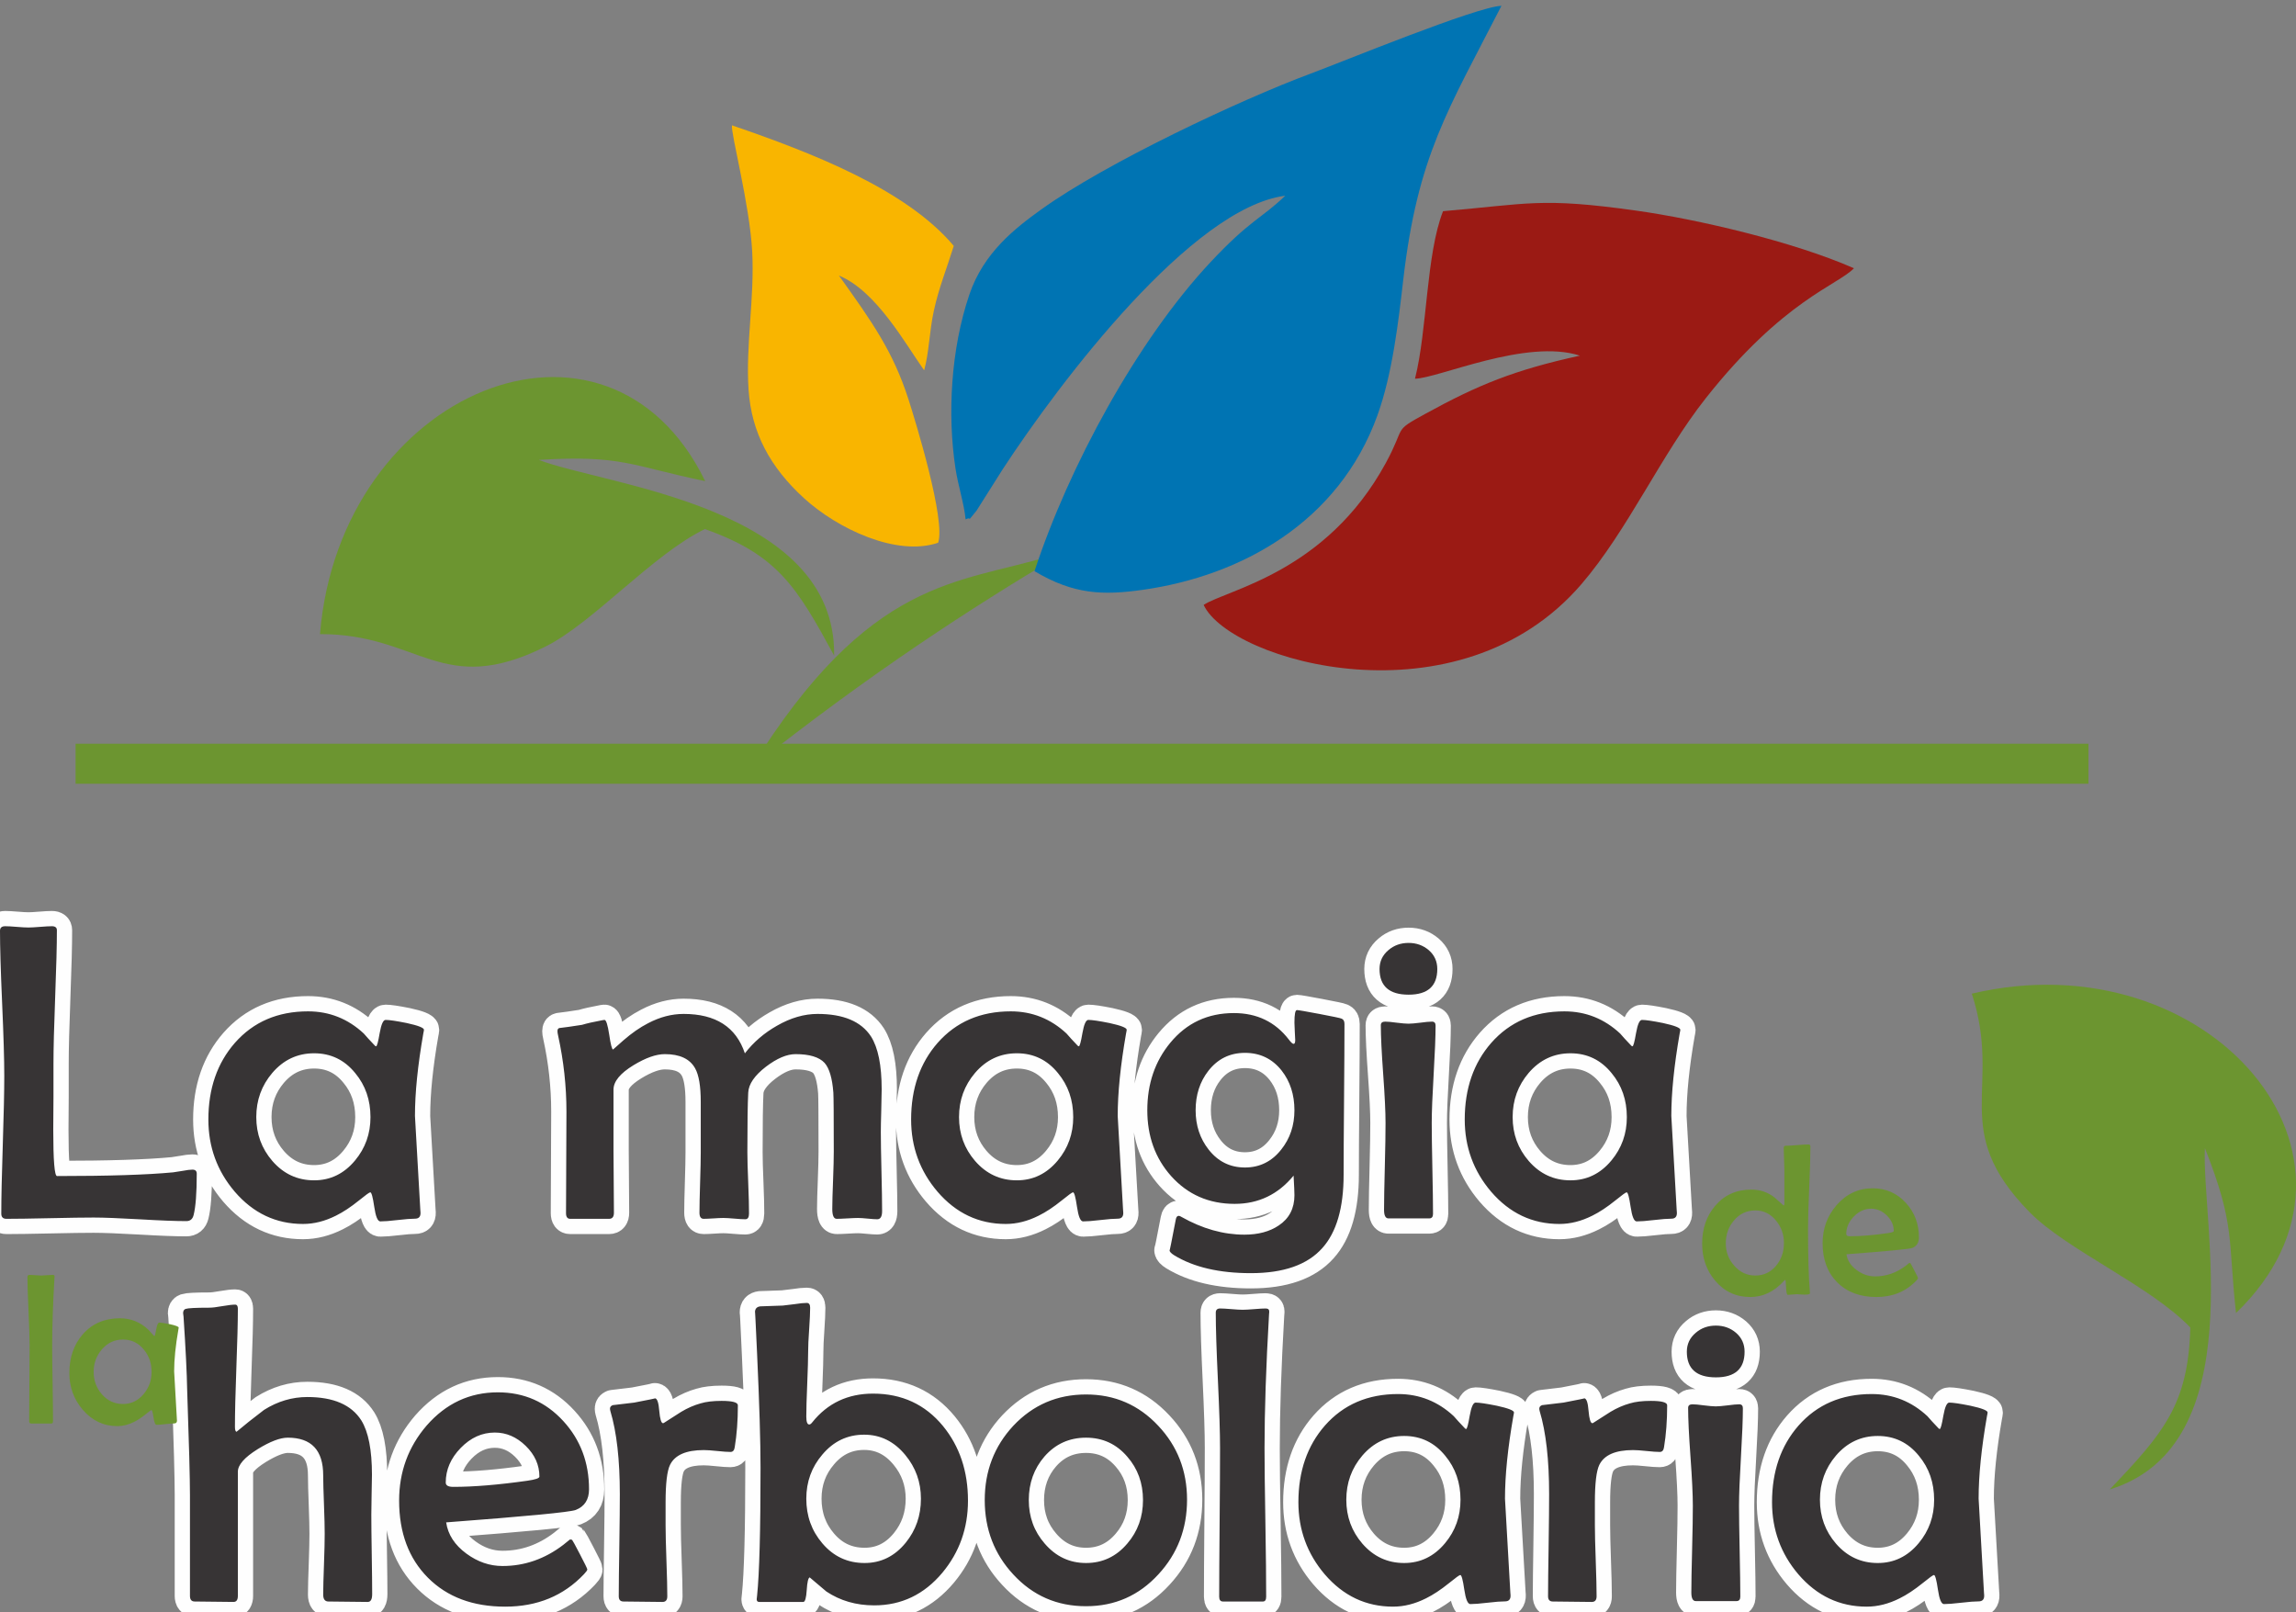 <?xml version="1.0" encoding="UTF-8"?>
<!DOCTYPE svg PUBLIC "-//W3C//DTD SVG 1.1//EN" "http://www.w3.org/Graphics/SVG/1.1/DTD/svg11.dtd">
<!-- Creator: CorelDRAW 2017 -->
<svg xmlns="http://www.w3.org/2000/svg" xml:space="preserve" width="182.285mm" height="128mm" version="1.1" style="shape-rendering:geometricPrecision; text-rendering:geometricPrecision; image-rendering:optimizeQuality; fill-rule:evenodd; clip-rule:evenodd"
viewBox="0 0 18228.5 12800"
 xmlns:xlink="http://www.w3.org/1999/xlink">
 <rect x="0" y="0" width="18228.5" height="12800" fill="#808080" stroke="none"/>
 <defs>
  <style type="text/css">
   <![CDATA[
    .str0 {stroke:#FEFEFE;stroke-width:242.15;stroke-linecap:round;stroke-linejoin:round;stroke-miterlimit:22.926}
    .fil2 {fill:none;fill-rule:nonzero}
    .fil4 {fill:#0074B3}
    .fil0 {fill:#6C9530}
    .fil1 {fill:#6C9530}
    .fil5 {fill:#9B1A14}
    .fil6 {fill:#F9B500}
    .fil3 {fill:#373435;fill-rule:nonzero}
    .fil7 {fill:#6C9530;fill-rule:nonzero}
   ]]>
  </style>
 </defs>
 <g id="Capa_x0020_1">
  <g id="_2057429680800">
   <path class="fil0" d="M17752.34 10422.94c-65.57,-589.28 -3.27,-691.74 -246.89,-1308.56 -29.98,569.28 378.44,2360.49 -755.18,2709.12 426.87,-449.38 622.84,-673.32 639.13,-1285.59 -317.72,-331.69 -983.4,-616.51 -1277.31,-916.67 -644.94,-658.73 -211.54,-980.21 -457.49,-1733.43 1887.07,-445.12 3372.84,1306.48 2097.74,2535.13z"/>
   <path class="fil0" d="M5598.69 3819.23c-580.81,-119.2 -659.09,-210.04 -1320.97,-168.34 532.34,203.94 2362.24,367.34 2344.6,1553.23 -295.98,-544.58 -448.64,-800.02 -1026.1,-1004.18 -413.45,200.05 -889.53,745.57 -1265.66,932.69 -825.41,410.57 -997.7,-100.8 -1790.05,-98.92 158.03,-1932.4 2282.22,-2806.13 3058.18,-1214.48z"/>
   <path class="fil1" d="M5965.04 6093.91c3802.73,-3020.65 5335.81,-2290.95 4753.79,-5021.93 -1921.11,5257.24 -2874.52,1987.51 -4753.79,5021.93z"/>
   <g>
    <path class="fil2 str0" d="M1562.07 9316.48c0,153.94 -8.49,263.74 -24.9,328.82 -7.92,32.26 -27.16,48.11 -57.73,48.11 -82.06,0 -204.31,-4.53 -367.87,-14.15 -163.57,-9.05 -285.81,-14.15 -367.88,-14.15 -76.97,0 -192.43,1.7 -345.8,5.1 -153.38,3.39 -268.84,5.09 -346.37,5.09 -27.73,0 -41.32,-13.58 -41.32,-41.32 0,-120.55 3.96,-302.22 11.89,-545.58 7.92,-243.37 11.88,-425.61 11.88,-547.29 0,-127.91 -5.66,-320.34 -16.98,-576.15 -11.32,-255.82 -16.98,-447.68 -16.98,-576.15 0,-24.34 13.59,-36.22 41.32,-36.22 20.37,0 50.37,1.69 91.69,5.09 40.75,3.4 71.87,5.09 92.81,5.09 19.81,0 50.94,-1.69 92.82,-5.09 42.45,-3.4 73.01,-5.09 93.39,-5.09 26.6,0 39.61,10.75 39.61,31.69 0,117.15 -4.52,293.17 -13.58,528.61 -9.05,235.44 -13.58,412.59 -13.58,530.87 0,57.17 0,144.89 0,262.04 -1.13,117.16 -1.7,204.32 -1.7,262.05 0,245.06 10.19,367.87 30,367.87 406.92,0 714.81,-9.62 921.95,-29.43 10.19,-1.13 35.66,-5.09 76.4,-11.88 32.83,-6.23 58.3,-9.62 76.41,-9.62 23.2,0 34.52,10.75 34.52,31.69zm1803.72 -1142.11c0,4.52 -1.69,14.14 -5.09,29.99 -44.14,252.99 -66.22,470.88 -66.22,654.25 0,11.32 14.15,259.22 42.45,744.25l1.7 23.2c1.13,32.26 -13.58,48.11 -44.15,48.11 -30.56,0 -76.4,3.39 -138.09,10.75 -61.13,7.36 -106.97,10.75 -136.97,10.75 -20.94,0 -36.78,-38.48 -48.1,-115.45 -11.32,-76.97 -21.51,-115.46 -31.7,-115.46 -6.79,0 -36.22,21.51 -89.42,64.52 -65.08,52.64 -126.21,92.82 -182.24,120.55 -87.72,44.15 -174.88,66.22 -262.04,66.22 -214.5,0 -395.61,-85.46 -542.76,-256.95 -139.23,-163.56 -208.84,-354.29 -208.84,-572.19 0,-245.06 70.18,-448.24 210.54,-608.41 147.15,-166.96 340.71,-250.15 580.68,-250.15 169.22,0 316.94,58.86 442.58,176.01 18.68,22.07 48.11,54.33 88.29,96.22 2.83,3.39 6.23,5.09 9.62,5.09 6.79,0 16.42,-34.53 28.3,-104.7 12.45,-69.62 27.73,-104.71 46.98,-104.71 29.99,0 86.02,8.49 168.09,24.9 91.12,19.81 136.39,37.92 136.39,53.21zm-424.47 693.3c0,-135.83 -40.18,-251.85 -121.11,-349.2 -84.9,-104.7 -193.56,-157.34 -326.56,-157.34 -132.44,0 -242.8,52.07 -331.66,155.64 -84.89,99.61 -127.34,216.2 -127.34,350.9 0,133.57 42.45,249.59 127.34,348.07 88.86,102.44 199.22,153.94 331.66,153.94 129.6,0 237.7,-52.63 324.86,-157.34 82.06,-98.48 122.81,-212.8 122.81,-344.67zm4061.93 746.51c0,43.01 -13.02,64.52 -38.49,64.52 -16.41,0 -41.88,-1.7 -75.27,-5.1 -33.96,-3.39 -59.43,-5.09 -77.54,-5.09 -18.67,0 -46.97,1.13 -84.33,3.39 -37.92,2.27 -66.21,3.4 -84.89,3.4 -23.21,0 -35.09,-26.03 -35.09,-78.1 0,-50.94 2.26,-126.78 6.23,-228.09 3.96,-101.3 5.65,-177.14 5.65,-228.08 0,-279.59 -1.13,-435.79 -3.39,-468.05 -8.49,-113.76 -31.7,-192.43 -69.61,-235.44 -43.02,-46.41 -119.99,-69.62 -230.35,-69.62 -69.62,0 -147.72,33.4 -234.88,99.61 -90.55,69.62 -137.53,138.1 -140.92,205.45 -4.53,86.59 -6.79,243.93 -6.79,473.14 0,54.34 2.26,135.27 6.79,243.93 4.53,108.1 6.22,189.6 6.22,243.93 0,29.43 -9.62,44.72 -29.43,44.72 -20.37,0 -49.23,-1.7 -87.15,-5.1 -38.49,-3.39 -67.35,-5.09 -87.16,-5.09 -18.11,0 -43.58,1.13 -78.11,3.39 -34.52,2.27 -60.55,3.4 -78.1,3.4 -22.07,0 -33.39,-15.85 -33.39,-48.11 0,-53.2 1.7,-133 5.09,-239.97 3.4,-106.4 5.1,-186.2 5.1,-239.4l0 -400.13c0,-125.08 -14.72,-213.94 -44.71,-267.14 -41.89,-75.27 -122.25,-112.63 -240.54,-112.63 -69.61,0 -152.24,29.43 -248.46,87.73 -105.83,64.52 -159.03,129.04 -159.03,194.12l0 484.47c0,55.46 0.56,138.09 1.7,247.33 1.13,109.79 1.69,191.29 1.69,245.62 0,32.26 -13.01,48.11 -38.48,48.11l-308.45 0c-22.07,0 -33.39,-14.72 -33.39,-44.71 0,-89.42 0.56,-223.56 1.69,-402.97 1.14,-179.41 1.7,-313.54 1.7,-402.96 0,-202.05 -22.07,-403.53 -66.22,-604.45 -3.39,-14.15 -5.09,-26.04 -5.09,-34.53 0,-14.71 5.09,-22.63 15.28,-24.9 40.75,-4.53 100.74,-13.02 179.98,-25.47 36.79,-11.32 91.68,-23.77 164.69,-37.35l13.59 -1.7c13.01,0 25.46,39.05 37.35,117.16 11.32,78.67 22.07,117.72 30.56,117.72 0,0 27.73,-24.91 83.2,-73.58 65.08,-56.59 130.17,-101.87 195.26,-135.26 93.95,-49.24 187.9,-73.58 281.85,-73.58 254.68,0 416.54,104.14 486.16,312.98 68.48,-88.86 153.37,-161.87 255.25,-219.59 108.1,-62.26 215.63,-93.39 321.47,-93.39 204.87,0 346.36,59.43 424.47,178.85 56.59,88.85 84.89,228.64 84.89,419.94 0,36.22 -1.13,92.82 -3.39,168.66 -2.27,76.4 -3.4,133 -3.4,169.22 0,69.61 1.7,174.32 5.09,314.11 3.4,139.79 5.1,245.06 5.1,314.68zm1941.81 -1439.81c0,4.52 -1.69,14.14 -5.09,29.99 -44.14,252.99 -66.22,470.88 -66.22,654.25 0,11.32 14.15,259.22 42.45,744.25l1.7 23.2c1.13,32.26 -13.58,48.11 -44.15,48.11 -30.56,0 -76.4,3.39 -138.09,10.75 -61.13,7.36 -106.97,10.75 -136.97,10.75 -20.94,0 -36.78,-38.48 -48.1,-115.45 -11.32,-76.97 -21.51,-115.46 -31.7,-115.46 -6.79,0 -36.22,21.51 -89.42,64.52 -65.08,52.64 -126.21,92.82 -182.24,120.55 -87.72,44.15 -174.88,66.22 -262.04,66.22 -214.5,0 -395.61,-85.46 -542.76,-256.95 -139.23,-163.56 -208.84,-354.29 -208.84,-572.19 0,-245.06 70.18,-448.24 210.54,-608.41 147.15,-166.96 340.71,-250.15 580.68,-250.15 169.22,0 316.94,58.86 442.58,176.01 18.68,22.07 48.11,54.33 88.29,96.22 2.83,3.39 6.23,5.09 9.62,5.09 6.79,0 16.42,-34.53 28.3,-104.7 12.45,-69.62 27.73,-104.71 46.98,-104.71 29.99,0 86.02,8.49 168.09,24.9 91.12,19.81 136.39,37.92 136.39,53.21zm-424.47 693.3c0,-135.83 -40.18,-251.85 -121.11,-349.2 -84.9,-104.7 -193.56,-157.34 -326.56,-157.34 -132.44,0 -242.8,52.07 -331.66,155.64 -84.89,99.61 -127.34,216.2 -127.34,350.9 0,133.57 42.45,249.59 127.34,348.07 88.86,102.44 199.22,153.94 331.66,153.94 129.6,0 237.7,-52.63 324.86,-157.34 82.06,-98.48 122.81,-212.8 122.81,-344.67zm2153.49 -738.58c0,133 -1.13,332.22 -3.39,598.22 -2.27,266 -3.4,465.22 -3.4,597.66 0,263.17 -56.59,457.3 -169.22,582.37 -118.29,133.01 -307.32,199.22 -567.66,199.22 -250.72,0 -453.9,-47.54 -608.41,-142.05 -24.34,-15.28 -36.79,-28.87 -36.79,-39.62 0,11.89 16.41,-69.61 49.81,-245.06 3.39,-18.68 11.31,-28.3 23.2,-28.3 5.66,0 13.02,2.83 21.51,8.49 166.39,93.95 332.78,140.92 499.74,140.92 109.8,0 200.92,-24.33 272.8,-73.01 82.63,-54.89 124.51,-135.26 124.51,-239.96 0,-23.21 -2.27,-75.28 -6.79,-155.64 -122.82,149.41 -278.46,224.12 -468.06,224.12 -204.31,0 -372.4,-73.58 -504.27,-220.73 -126.21,-141.49 -189.03,-315.81 -189.03,-522.38 0,-209.97 61.12,-388.82 182.81,-535.97 129.6,-156.77 297.69,-235.44 504.84,-235.44 182.8,0 328.25,70.18 435.79,209.97 17.54,23.21 29.99,34.53 37.92,34.53 9.05,0 13.01,-10.19 13.01,-30 0,-14.15 -1.13,-37.35 -3.39,-68.48 -1.7,-31.7 -2.83,-54.9 -2.83,-70.18 0,-66.22 6.22,-99.61 19.81,-99.61 10.75,0 70.18,10.19 177.71,30.56 108.1,20.38 166.96,32.83 176.58,37.35 15.28,5.66 23.2,19.81 23.2,43.02zm-397.3 684.25c0,-123.38 -33.96,-228.65 -101.31,-314.68 -74.14,-93.95 -171.49,-140.92 -291.47,-140.92 -119.42,0 -216.2,47.54 -290.34,142.62 -67.35,86.03 -101.31,190.73 -101.31,312.98 0,120.55 34.53,224.69 103.01,311.84 74.14,95.09 170.35,142.63 288.64,142.63 117.15,0 213.37,-47.54 288.07,-142.63 69.62,-87.15 104.71,-191.29 104.71,-311.84zm1134.19 -1121.18c0,135.84 -75.84,203.75 -227.51,203.75 -153.95,0 -230.92,-67.91 -230.92,-203.75 0,-60.55 23.77,-110.92 71.31,-150.54 44.15,-37.92 97.35,-56.6 159.61,-56.6 61.69,0 115.45,19.24 160.16,57.73 44.71,39.05 67.35,88.86 67.35,149.41zm-13.58 449.38c0,84.89 -5.09,213.37 -15.28,385.42 -10.19,172.05 -15.28,301.09 -15.28,387.12 0,80.93 1.7,201.48 5.09,362.22 3.4,160.73 5.1,281.28 5.1,360.51 0,23.21 -10.19,35.09 -30,35.09l-323.73 0c-23.21,0 -35.09,-22.63 -35.09,-67.91 0,-76.41 2.26,-191.3 6.22,-344.11 3.97,-153.37 5.66,-268.26 5.66,-345.8 0,-86.03 -6.22,-215.63 -18.67,-388.25 -12.45,-172.05 -18.68,-301.66 -18.68,-387.69 0,-18.67 11.32,-28.29 34.52,-28.29 19.81,0 50.37,2.83 91.69,8.48 41.32,5.1 72.44,7.93 93.38,7.93 20.94,0 52.07,-2.83 93.39,-7.93 41.31,-5.65 72.44,-8.48 93.38,-8.48 18.68,0 28.3,10.75 28.3,31.69zm1942.95 32.83c0,4.52 -1.69,14.14 -5.09,29.99 -44.14,252.99 -66.22,470.88 -66.22,654.25 0,11.32 14.15,259.22 42.45,744.25l1.7 23.2c1.13,32.26 -13.58,48.11 -44.15,48.11 -30.56,0 -76.4,3.39 -138.09,10.75 -61.13,7.36 -106.97,10.75 -136.97,10.75 -20.94,0 -36.78,-38.48 -48.1,-115.45 -11.32,-76.97 -21.51,-115.46 -31.7,-115.46 -6.79,0 -36.22,21.51 -89.42,64.52 -65.08,52.64 -126.21,92.82 -182.24,120.55 -87.72,44.15 -174.88,66.22 -262.04,66.22 -214.5,0 -395.61,-85.46 -542.76,-256.95 -139.23,-163.56 -208.84,-354.29 -208.84,-572.19 0,-245.06 70.18,-448.24 210.54,-608.41 147.15,-166.96 340.71,-250.15 580.68,-250.15 169.22,0 316.94,58.86 442.58,176.01 18.68,22.07 48.11,54.33 88.29,96.22 2.83,3.39 6.23,5.09 9.62,5.09 6.79,0 16.42,-34.53 28.3,-104.7 12.45,-69.62 27.73,-104.71 46.98,-104.71 29.99,0 86.02,8.49 168.09,24.9 91.12,19.81 136.39,37.92 136.39,53.21zm-424.47 693.3c0,-135.83 -40.18,-251.85 -121.11,-349.2 -84.9,-104.7 -193.56,-157.34 -326.56,-157.34 -132.44,0 -242.8,52.07 -331.66,155.64 -84.89,99.61 -127.34,216.2 -127.34,350.9 0,133.57 42.45,249.59 127.34,348.07 88.86,102.44 199.22,153.94 331.66,153.94 129.6,0 237.7,-52.63 324.86,-157.34 82.06,-98.48 122.81,-212.8 122.81,-344.67z"/>
    <path id="1" class="fil3" d="M1562.07 9316.48c0,153.94 -8.49,263.74 -24.9,328.82 -7.92,32.26 -27.16,48.11 -57.73,48.11 -82.06,0 -204.31,-4.53 -367.87,-14.15 -163.57,-9.05 -285.81,-14.15 -367.88,-14.15 -76.97,0 -192.43,1.7 -345.8,5.1 -153.38,3.39 -268.84,5.09 -346.37,5.09 -27.73,0 -41.32,-13.58 -41.32,-41.32 0,-120.55 3.96,-302.22 11.89,-545.58 7.92,-243.37 11.88,-425.61 11.88,-547.29 0,-127.91 -5.66,-320.34 -16.98,-576.15 -11.32,-255.82 -16.98,-447.68 -16.98,-576.15 0,-24.34 13.59,-36.22 41.32,-36.22 20.37,0 50.37,1.69 91.69,5.09 40.75,3.4 71.87,5.09 92.81,5.09 19.81,0 50.94,-1.69 92.82,-5.09 42.45,-3.4 73.01,-5.09 93.39,-5.09 26.6,0 39.61,10.75 39.61,31.69 0,117.15 -4.52,293.17 -13.58,528.61 -9.05,235.44 -13.58,412.59 -13.58,530.87 0,57.17 0,144.89 0,262.04 -1.13,117.16 -1.7,204.32 -1.7,262.05 0,245.06 10.19,367.87 30,367.87 406.92,0 714.81,-9.62 921.95,-29.43 10.19,-1.13 35.66,-5.09 76.4,-11.88 32.83,-6.23 58.3,-9.62 76.41,-9.62 23.2,0 34.52,10.75 34.52,31.69zm1803.72 -1142.11c0,4.52 -1.69,14.14 -5.09,29.99 -44.14,252.99 -66.22,470.88 -66.22,654.25 0,11.32 14.15,259.22 42.45,744.25l1.7 23.2c1.13,32.26 -13.58,48.11 -44.15,48.11 -30.56,0 -76.4,3.39 -138.09,10.75 -61.13,7.36 -106.97,10.75 -136.97,10.75 -20.94,0 -36.78,-38.48 -48.1,-115.45 -11.32,-76.97 -21.51,-115.46 -31.7,-115.46 -6.79,0 -36.22,21.51 -89.42,64.52 -65.08,52.64 -126.21,92.82 -182.24,120.55 -87.72,44.15 -174.88,66.22 -262.04,66.22 -214.5,0 -395.61,-85.46 -542.76,-256.95 -139.23,-163.56 -208.84,-354.29 -208.84,-572.19 0,-245.06 70.18,-448.24 210.54,-608.41 147.15,-166.96 340.71,-250.15 580.68,-250.15 169.22,0 316.94,58.86 442.58,176.01 18.68,22.07 48.11,54.33 88.29,96.22 2.83,3.39 6.23,5.09 9.62,5.09 6.79,0 16.42,-34.53 28.3,-104.7 12.45,-69.62 27.73,-104.71 46.98,-104.71 29.99,0 86.02,8.49 168.09,24.9 91.12,19.81 136.39,37.92 136.39,53.21zm-424.47 693.3c0,-135.83 -40.18,-251.85 -121.11,-349.2 -84.9,-104.7 -193.56,-157.34 -326.56,-157.34 -132.44,0 -242.8,52.07 -331.66,155.64 -84.89,99.61 -127.34,216.2 -127.34,350.9 0,133.57 42.45,249.59 127.34,348.07 88.86,102.44 199.22,153.94 331.66,153.94 129.6,0 237.7,-52.63 324.86,-157.34 82.06,-98.48 122.81,-212.8 122.81,-344.67zm4061.93 746.51c0,43.01 -13.02,64.52 -38.49,64.52 -16.41,0 -41.88,-1.7 -75.27,-5.1 -33.96,-3.39 -59.43,-5.09 -77.54,-5.09 -18.67,0 -46.97,1.13 -84.33,3.39 -37.92,2.27 -66.21,3.4 -84.89,3.4 -23.21,0 -35.09,-26.03 -35.09,-78.1 0,-50.94 2.26,-126.78 6.23,-228.09 3.96,-101.3 5.65,-177.14 5.65,-228.08 0,-279.59 -1.13,-435.79 -3.39,-468.05 -8.49,-113.76 -31.7,-192.43 -69.61,-235.44 -43.02,-46.41 -119.99,-69.62 -230.35,-69.62 -69.62,0 -147.72,33.4 -234.88,99.61 -90.55,69.62 -137.53,138.1 -140.92,205.45 -4.53,86.59 -6.79,243.93 -6.79,473.14 0,54.34 2.26,135.27 6.79,243.93 4.53,108.1 6.22,189.6 6.22,243.93 0,29.43 -9.62,44.72 -29.43,44.72 -20.37,0 -49.23,-1.7 -87.15,-5.1 -38.49,-3.39 -67.35,-5.09 -87.16,-5.09 -18.11,0 -43.58,1.13 -78.11,3.39 -34.52,2.27 -60.55,3.4 -78.1,3.4 -22.07,0 -33.39,-15.85 -33.39,-48.11 0,-53.2 1.7,-133 5.09,-239.97 3.4,-106.4 5.1,-186.2 5.1,-239.4l0 -400.13c0,-125.08 -14.72,-213.94 -44.71,-267.14 -41.89,-75.27 -122.25,-112.63 -240.54,-112.63 -69.61,0 -152.24,29.43 -248.46,87.73 -105.83,64.52 -159.03,129.04 -159.03,194.12l0 484.47c0,55.46 0.56,138.09 1.7,247.33 1.13,109.79 1.69,191.29 1.69,245.62 0,32.26 -13.01,48.11 -38.48,48.11l-308.45 0c-22.07,0 -33.39,-14.72 -33.39,-44.71 0,-89.42 0.56,-223.56 1.69,-402.97 1.14,-179.41 1.7,-313.54 1.7,-402.96 0,-202.05 -22.07,-403.53 -66.22,-604.45 -3.39,-14.15 -5.09,-26.04 -5.09,-34.53 0,-14.71 5.09,-22.63 15.28,-24.9 40.75,-4.53 100.74,-13.02 179.98,-25.47 36.79,-11.32 91.68,-23.77 164.69,-37.35l13.59 -1.7c13.01,0 25.46,39.05 37.35,117.16 11.32,78.67 22.07,117.72 30.56,117.72 0,0 27.73,-24.91 83.2,-73.58 65.08,-56.59 130.17,-101.87 195.26,-135.26 93.95,-49.24 187.9,-73.58 281.85,-73.58 254.68,0 416.54,104.14 486.16,312.98 68.48,-88.86 153.37,-161.87 255.25,-219.59 108.1,-62.26 215.63,-93.39 321.47,-93.39 204.87,0 346.36,59.43 424.47,178.85 56.59,88.85 84.89,228.64 84.89,419.94 0,36.22 -1.13,92.82 -3.39,168.66 -2.27,76.4 -3.4,133 -3.4,169.22 0,69.61 1.7,174.32 5.09,314.11 3.4,139.79 5.1,245.06 5.1,314.68zm1941.81 -1439.81c0,4.52 -1.69,14.14 -5.09,29.99 -44.14,252.99 -66.22,470.88 -66.22,654.25 0,11.32 14.15,259.22 42.45,744.25l1.7 23.2c1.13,32.26 -13.58,48.11 -44.15,48.11 -30.56,0 -76.4,3.39 -138.09,10.75 -61.13,7.36 -106.97,10.75 -136.97,10.75 -20.94,0 -36.78,-38.48 -48.1,-115.45 -11.32,-76.97 -21.51,-115.46 -31.7,-115.46 -6.79,0 -36.22,21.51 -89.42,64.52 -65.08,52.64 -126.21,92.82 -182.24,120.55 -87.72,44.15 -174.88,66.22 -262.04,66.22 -214.5,0 -395.61,-85.46 -542.76,-256.95 -139.23,-163.56 -208.84,-354.29 -208.84,-572.19 0,-245.06 70.18,-448.24 210.54,-608.41 147.15,-166.96 340.71,-250.15 580.68,-250.15 169.22,0 316.94,58.86 442.58,176.01 18.68,22.07 48.11,54.33 88.29,96.22 2.83,3.39 6.23,5.09 9.62,5.09 6.79,0 16.42,-34.53 28.3,-104.7 12.45,-69.62 27.73,-104.71 46.98,-104.71 29.99,0 86.02,8.49 168.09,24.9 91.12,19.81 136.39,37.92 136.39,53.21zm-424.47 693.3c0,-135.83 -40.18,-251.85 -121.11,-349.2 -84.9,-104.7 -193.56,-157.34 -326.56,-157.34 -132.44,0 -242.8,52.07 -331.66,155.64 -84.89,99.61 -127.34,216.2 -127.34,350.9 0,133.57 42.45,249.59 127.34,348.07 88.86,102.44 199.22,153.94 331.66,153.94 129.6,0 237.7,-52.63 324.86,-157.34 82.06,-98.48 122.81,-212.8 122.81,-344.67zm2153.49 -738.58c0,133 -1.13,332.22 -3.39,598.22 -2.27,266 -3.4,465.22 -3.4,597.66 0,263.17 -56.59,457.3 -169.22,582.37 -118.29,133.01 -307.32,199.22 -567.66,199.22 -250.72,0 -453.9,-47.54 -608.41,-142.05 -24.34,-15.28 -36.79,-28.87 -36.79,-39.62 0,11.89 16.41,-69.61 49.81,-245.06 3.39,-18.68 11.31,-28.3 23.2,-28.3 5.66,0 13.02,2.83 21.51,8.49 166.39,93.95 332.78,140.92 499.74,140.92 109.8,0 200.92,-24.33 272.8,-73.01 82.63,-54.89 124.51,-135.26 124.51,-239.96 0,-23.21 -2.27,-75.28 -6.79,-155.64 -122.82,149.41 -278.46,224.12 -468.06,224.12 -204.31,0 -372.4,-73.58 -504.27,-220.73 -126.21,-141.49 -189.03,-315.81 -189.03,-522.38 0,-209.97 61.12,-388.82 182.81,-535.97 129.6,-156.77 297.69,-235.44 504.84,-235.44 182.8,0 328.25,70.18 435.79,209.97 17.54,23.21 29.99,34.53 37.92,34.53 9.05,0 13.01,-10.19 13.01,-30 0,-14.15 -1.13,-37.35 -3.39,-68.48 -1.7,-31.7 -2.83,-54.9 -2.83,-70.18 0,-66.22 6.22,-99.61 19.81,-99.61 10.75,0 70.18,10.19 177.71,30.56 108.1,20.38 166.96,32.83 176.58,37.35 15.28,5.66 23.2,19.81 23.2,43.02zm-397.3 684.25c0,-123.38 -33.96,-228.65 -101.31,-314.68 -74.14,-93.95 -171.49,-140.92 -291.47,-140.92 -119.42,0 -216.2,47.54 -290.34,142.62 -67.35,86.03 -101.31,190.73 -101.31,312.98 0,120.55 34.53,224.69 103.01,311.84 74.14,95.09 170.35,142.63 288.64,142.63 117.15,0 213.37,-47.54 288.07,-142.63 69.62,-87.15 104.71,-191.29 104.71,-311.84zm1134.19 -1121.18c0,135.84 -75.84,203.75 -227.51,203.75 -153.95,0 -230.92,-67.91 -230.92,-203.75 0,-60.55 23.77,-110.92 71.31,-150.54 44.15,-37.92 97.35,-56.6 159.61,-56.6 61.69,0 115.45,19.24 160.16,57.73 44.71,39.05 67.35,88.86 67.35,149.41zm-13.58 449.38c0,84.89 -5.09,213.37 -15.28,385.42 -10.19,172.05 -15.28,301.09 -15.28,387.12 0,80.93 1.7,201.48 5.09,362.22 3.4,160.73 5.1,281.28 5.1,360.51 0,23.21 -10.19,35.09 -30,35.09l-323.73 0c-23.21,0 -35.09,-22.63 -35.09,-67.91 0,-76.41 2.26,-191.3 6.22,-344.11 3.97,-153.37 5.66,-268.26 5.66,-345.8 0,-86.03 -6.22,-215.63 -18.67,-388.25 -12.45,-172.05 -18.68,-301.66 -18.68,-387.69 0,-18.67 11.32,-28.29 34.52,-28.29 19.81,0 50.37,2.83 91.69,8.48 41.32,5.1 72.44,7.93 93.38,7.93 20.94,0 52.07,-2.83 93.39,-7.93 41.31,-5.65 72.44,-8.48 93.38,-8.48 18.68,0 28.3,10.75 28.3,31.69zm1942.95 32.83c0,4.52 -1.69,14.14 -5.09,29.99 -44.14,252.99 -66.22,470.88 -66.22,654.25 0,11.32 14.15,259.22 42.45,744.25l1.7 23.2c1.13,32.26 -13.58,48.11 -44.15,48.11 -30.56,0 -76.4,3.39 -138.09,10.75 -61.13,7.36 -106.97,10.75 -136.97,10.75 -20.94,0 -36.78,-38.48 -48.1,-115.45 -11.32,-76.97 -21.51,-115.46 -31.7,-115.46 -6.79,0 -36.22,21.51 -89.42,64.52 -65.08,52.64 -126.21,92.82 -182.24,120.55 -87.72,44.15 -174.88,66.22 -262.04,66.22 -214.5,0 -395.61,-85.46 -542.76,-256.95 -139.23,-163.56 -208.84,-354.29 -208.84,-572.19 0,-245.06 70.18,-448.24 210.54,-608.41 147.15,-166.96 340.71,-250.15 580.68,-250.15 169.22,0 316.94,58.86 442.58,176.01 18.68,22.07 48.11,54.33 88.29,96.22 2.83,3.39 6.23,5.09 9.62,5.09 6.79,0 16.42,-34.53 28.3,-104.7 12.45,-69.62 27.73,-104.71 46.98,-104.71 29.99,0 86.02,8.49 168.09,24.9 91.12,19.81 136.39,37.92 136.39,53.21zm-424.47 693.3c0,-135.83 -40.18,-251.85 -121.11,-349.2 -84.9,-104.7 -193.56,-157.34 -326.56,-157.34 -132.44,0 -242.8,52.07 -331.66,155.64 -84.89,99.61 -127.34,216.2 -127.34,350.9 0,133.57 42.45,249.59 127.34,348.07 88.86,102.44 199.22,153.94 331.66,153.94 129.6,0 237.7,-52.63 324.86,-157.34 82.06,-98.48 122.81,-212.8 122.81,-344.67z"/>
   </g>
   <path class="fil4" d="M7666.02 4122.73c62.62,-29.37 -5.01,42.4 86.87,-68.99l208.71 -330.2c458.45,-700.73 1503.55,-2075.54 2242.33,-2169.91 -191.5,183.65 -277.38,190.16 -593.2,527.2 -580.85,619.87 -1125.36,1622.53 -1397.51,2453.23 312.07,186.51 545.88,192.35 858.62,148.19 783.72,-110.63 1557.44,-537.73 1863.48,-1384.13 119.78,-331.26 166.72,-743.01 205.23,-1075.77 114.07,-985.79 354.19,-1345.21 779.69,-2176.23 -196.99,6.98 -1257.36,442.49 -1515.27,538.36 -557.67,207.27 -1626.27,710 -2136.88,1077.17 -210.8,151.59 -459.29,344.18 -572.09,676.6 -148.1,436.46 -174.63,954.11 -110.43,1379.1 21.01,139.09 69.38,283.48 80.45,405.38z"/>
   <path class="fil5" d="M11456.7 1676.47c-135.54,346.37 -124.13,941.59 -222.75,1329.86 184.77,-2.95 884.72,-321.52 1309.22,-183.05 -517.77,112.86 -808.27,231.87 -1223.35,459.59 -268.17,147.12 -152.52,89.35 -317.98,393.16 -474.33,870.88 -1259.11,1003.24 -1445.81,1125.79 209.6,450.34 2025.42,970.42 3000.45,-165.99 368.67,-429.69 630.43,-1024.57 985.94,-1474.51 615.26,-778.68 1047.11,-896.9 1176.51,-1031.79 -481.69,-211.97 -1241.82,-389.35 -1731.7,-458.03 -754.57,-105.77 -848.62,-53.47 -1530.53,4.97z"/>
   <path class="fil6" d="M7447.9 4308.49c62.27,-176.05 -179.03,-963.67 -235.99,-1140.38 -122.51,-380.07 -288.34,-612.67 -551.3,-980.47 295.95,120.56 528.38,543.64 676.38,752.01 39.01,-138.44 41.31,-308.68 77.16,-473.43 39.59,-182.03 101.96,-333.79 158.04,-514.14 -377.09,-449.24 -1127.49,-739.9 -1761.05,-957.21 -9.13,68 140.16,625.25 160.58,999.4 20.13,368.79 -52.59,745.37 -28.72,1099.54 22.93,340.44 170.86,615.55 441.71,862.37 264,240.56 733.11,464.47 1063.19,352.31z"/>
   <g>
    <path class="fil2 str0" d="M2954.74 12654.85c0,41.31 -11.88,61.69 -35.09,61.69 -33.96,0 -86.02,-0.57 -156.2,-1.7 -69.62,-1.13 -121.69,-1.7 -155.64,-1.7 -27.74,0 -41.89,-18.11 -41.89,-54.9 0,-53.2 2.27,-133 6.23,-240.53 3.96,-106.97 5.66,-187.9 5.66,-242.24 0,-50.93 -1.7,-127.9 -5.66,-231.47 -3.96,-103.01 -6.23,-181.11 -6.23,-232.62 0,-199.21 -93.38,-298.82 -281.28,-298.82 -61.12,0 -140.36,30.56 -238.84,91.12 -104.7,65.08 -157.33,125.07 -157.33,179.41l0 985.34c0,31.69 -11.32,48.11 -34.53,48.11 -34.52,0 -85.46,-0.57 -153.94,-1.7 -68.48,-1.13 -119.42,-1.7 -153.94,-1.7 -25.47,0 -37.92,-14.72 -37.92,-44.71l0 -800.84c0,-130.17 -7.36,-408.06 -22.07,-831.97 -2.27,-131.86 -11.89,-326.56 -28.87,-584.07 -2.26,-13.02 -3.39,-22.07 -3.39,-26.6 0,-18.68 6.79,-30 19.81,-34.52 18.67,-6.23 81.49,-9.62 187.33,-9.62 23.2,0 58.29,-3.97 104.7,-12.46 46.41,-7.92 80.37,-11.88 101.31,-11.88 14.15,0 21.51,10.75 21.51,31.69 0,103.57 -3.97,260.35 -11.89,468.62 -7.92,208.27 -11.32,365.05 -11.32,468.62 0,25.47 3.96,39.05 13.02,40.18 56.6,-48.11 129.04,-105.83 218.46,-173.75 108.1,-67.92 222.42,-101.87 342.97,-101.87 207.15,0 350.34,61.69 429,185.63 56.04,90.56 84.33,234.31 84.33,431.27 0,33.95 -1.13,87.16 -2.83,158.47 -1.69,71.31 -2.26,123.94 -2.26,157.9 0,70.75 1.13,176.58 3.4,316.94 2.26,140.36 3.39,245.06 3.39,314.68zm1721.67 -832.54c0,81.5 -35.09,136.4 -105.84,164.13 -48.11,17.55 -390.51,50.37 -1028.35,98.48 14.14,97.35 67.91,179.98 161.3,248.46 88.85,65.08 183.93,97.91 285.81,97.91 175.45,0 336.18,-56.03 482.2,-167.52 18.11,-14.72 35.65,-28.87 53.2,-43.02 9.05,0 14.71,1.13 17.54,3.4 2.83,2.26 23.77,40.18 62.26,114.32 39.05,74.71 58.29,114.33 58.29,119.99 0,6.79 -9.05,19.24 -26.6,37.92 -162.43,171.48 -370.7,257.51 -625.39,257.51 -256.38,0 -460.69,-76.41 -613.5,-229.78 -152.25,-152.81 -228.65,-357.12 -228.65,-612.37 0,-228.09 73.01,-426.17 218.46,-595.4 153.94,-176.01 341.84,-263.74 565.4,-263.74 207.71,0 380.89,76.41 520.12,228.65 135.83,148.29 203.75,328.83 203.75,541.06zm-393.91 -100.74c0,-91.68 -36.23,-173.18 -108.67,-243.93 -72.44,-70.74 -153.94,-105.83 -245.06,-105.83 -101.87,0 -191.86,40.75 -271.1,122.24 -79.23,81.5 -118.85,173.19 -118.85,274.5 0,23.2 19.81,34.52 59.43,34.52 164.13,0 359.95,-16.41 588.03,-48.67 63.96,-9.06 96.22,-19.81 96.22,-32.83zm1575.64 -565.96c0,121.68 -8.49,232.61 -24.9,332.22 -3.4,25.47 -14.72,37.92 -33.39,37.92 -23.21,0 -58.3,-2.26 -105.27,-7.36 -47.54,-5.09 -83.2,-7.36 -107.53,-7.36 -139.8,0 -229.22,39.06 -267.71,117.72 -23.2,47.55 -35.09,146.59 -35.09,296.57l0 182.81c0,61.69 2.27,155.64 6.8,281.84 4.52,125.65 6.79,219.6 6.79,281.85 0,29.43 -12.45,44.72 -37.92,44.72 -33.96,0 -85.46,-0.57 -154.51,-1.7 -69.05,-1.13 -121.12,-1.7 -155.07,-1.7 -24.91,0 -37.92,-13.58 -37.92,-41.32 0,-89.42 1.69,-224.68 4.52,-404.66 2.83,-179.98 3.97,-315.81 3.97,-406.36 0,-272.8 -24.91,-492.39 -74.71,-658.22 -2.26,-9.05 -3.4,-15.28 -3.4,-19.8 0,-13.59 7.36,-22.64 21.51,-28.3 40.18,-4.53 97.35,-11.32 170.92,-20.38 118.29,-22.64 173.19,-33.96 164.13,-33.96 17.55,0 29.43,32.83 34.52,98.48 5.66,66.22 15.85,99.05 30,99.05 2.26,0 5.09,-1.14 8.49,-3.4 45.28,-28.86 90.55,-57.73 136.4,-87.16 49.8,-29.99 100.74,-52.07 153.37,-66.78 43.02,-13.02 98.48,-19.81 166.4,-19.81 86.59,0 129.6,11.88 129.6,35.09zm1826.93 756.69c0,219.03 -67.92,409.76 -203.75,572.76 -144.89,172.62 -324.86,258.64 -540.5,258.64 -143.75,0 -269.96,-36.79 -379.76,-109.79 -44.14,-37.92 -88.29,-75.28 -132.43,-112.07 -11.89,3.4 -19.81,36.79 -23.77,100.18 -3.96,62.82 -13.02,94.52 -27.17,94.52l-350.33 0c-13.02,0 -19.81,-7.36 -19.81,-21.51 0,1.13 1.13,-9.06 3.4,-30 18.11,-176.58 27.16,-515.02 27.16,-1014.77 0,-204.31 -9.05,-504.84 -27.16,-900.45 -11.32,-251.85 -16.98,-362.78 -16.98,-331.65 0,-28.87 14.15,-44.71 43.01,-48.11 40.18,-1.13 99.04,-3.39 177.71,-6.22 15.28,-1.14 46.98,-5.1 94.52,-11.32 39.62,-6.23 71.88,-9.62 96.21,-9.62 17.55,0 26.6,12.45 26.6,37.92 0,37.91 -2.83,95.08 -7.92,172.05 -5.66,77.53 -7.92,135.26 -7.92,173.75 0,57.73 -2.83,143.75 -7.36,259.21 -5.09,115.46 -7.36,201.48 -7.36,259.21 0,41.88 7.93,62.82 23.21,62.82 7.92,0 15.84,-6.22 24.9,-18.11 121.11,-151.11 281.85,-226.95 481.63,-226.95 228.65,0 413.72,85.46 555.21,256.95 132.44,161.86 198.66,359.38 198.66,592.56zm-373.54 -15.28c0,-131.3 -41.31,-247.33 -124.51,-347.5 -88.29,-106.97 -196.96,-160.73 -326.56,-160.73 -132.44,0 -242.8,52.63 -331.09,157.33 -85.46,99.61 -127.91,216.2 -127.91,350.9 0,136.96 42.45,255.25 127.91,354.86 88.29,103.57 199.78,155.64 334.48,155.64 130.74,0 239.41,-53.77 326.56,-160.73 80.94,-99.61 121.12,-215.64 121.12,-349.77zm2112.74 7.92c0,230.92 -75.84,428.44 -226.95,592 -155.07,169.23 -346.37,253.55 -575.02,253.55 -230.34,0 -422.2,-83.76 -577.28,-251.85 -151.11,-162.43 -226.95,-359.39 -226.95,-590.3 0,-230.91 75.84,-427.87 226.95,-590.3 156.21,-165.83 348.07,-248.46 577.28,-248.46 227.52,0 418.25,82.63 573.32,248.46 152.25,161.3 228.65,357.12 228.65,586.9zm-349.76 3.4c0,-134.7 -41.32,-249.59 -124.51,-344.67 -86.03,-100.74 -195.26,-151.11 -327.7,-151.11 -133,0 -242.79,49.8 -329.95,149.41 -83.2,96.21 -124.51,211.67 -124.51,346.37 0,132.44 41.88,247.89 126.21,344.67 88.29,103.01 197.52,154.51 328.25,154.51 131.31,0 240.54,-51.5 327.7,-154.51 83.19,-96.78 124.51,-212.23 124.51,-344.67zm1002.32 -1494.71l-1.7 21.51c-23.77,410.89 -35.65,764.05 -35.65,1059.48 0,131.3 2.26,328.26 6.79,590.87 4.53,262.6 6.22,458.99 6.22,589.73 0,25.47 -8.49,37.92 -26.03,37.92l-316.94 0c-19.81,0 -30,-12.45 -30,-37.92 0,-130.74 1.14,-327.13 3.4,-589.73 2.26,-262.61 3.4,-459.57 3.4,-590.87 0,-119.42 -5.66,-298.83 -16.98,-538.23 -11.32,-239.4 -16.98,-417.68 -16.98,-535.97 0,-22.07 11.32,-33.39 34.52,-33.39 19.81,0 49.81,1.7 89.42,5.09 39.62,3.4 69.05,5.1 89.43,5.1 20.37,0 51.5,-1.7 92.25,-5.1 40.75,-3.39 70.74,-5.09 90.55,-5.09 19.81,0 29.43,9.06 28.3,26.6zm1942.95 798.58c0,4.52 -1.69,14.14 -5.09,29.99 -44.14,252.99 -66.22,470.88 -66.22,654.25 0,11.32 14.15,259.22 42.45,744.25l1.7 23.2c1.13,32.26 -13.58,48.11 -44.15,48.11 -30.56,0 -76.4,3.39 -138.09,10.75 -61.13,7.36 -106.97,10.75 -136.97,10.75 -20.94,0 -36.78,-38.48 -48.1,-115.45 -11.32,-76.97 -21.51,-115.46 -31.7,-115.46 -6.79,0 -36.22,21.51 -89.42,64.52 -65.08,52.64 -126.21,92.82 -182.24,120.55 -87.72,44.15 -174.88,66.22 -262.04,66.22 -214.5,0 -395.61,-85.46 -542.76,-256.95 -139.23,-163.56 -208.84,-354.29 -208.84,-572.19 0,-245.06 70.18,-448.24 210.54,-608.41 147.15,-166.96 340.71,-250.15 580.68,-250.15 169.22,0 316.94,58.86 442.58,176.01 18.68,22.07 48.11,54.33 88.29,96.22 2.83,3.39 6.23,5.09 9.62,5.09 6.79,0 16.42,-34.53 28.3,-104.7 12.45,-69.62 27.73,-104.71 46.98,-104.71 29.99,0 86.02,8.49 168.09,24.9 91.12,19.81 136.39,37.92 136.39,53.21zm-424.47 693.3c0,-135.83 -40.18,-251.85 -121.11,-349.2 -84.9,-104.7 -193.56,-157.34 -326.56,-157.34 -132.44,0 -242.8,52.07 -331.66,155.64 -84.89,99.61 -127.34,216.2 -127.34,350.9 0,133.57 42.45,249.59 127.34,348.07 88.86,102.44 199.22,153.94 331.66,153.94 129.6,0 237.7,-52.63 324.86,-157.34 82.06,-98.48 122.81,-212.8 122.81,-344.67zm1640.73 -749.9c0,121.68 -8.49,232.61 -24.9,332.22 -3.4,25.47 -14.72,37.92 -33.39,37.92 -23.21,0 -58.3,-2.26 -105.27,-7.36 -47.54,-5.09 -83.2,-7.36 -107.53,-7.36 -139.8,0 -229.22,39.06 -267.71,117.72 -23.2,47.55 -35.09,146.59 -35.09,296.57l0 182.81c0,61.69 2.27,155.64 6.8,281.84 4.52,125.65 6.79,219.6 6.79,281.85 0,29.43 -12.45,44.72 -37.92,44.72 -33.96,0 -85.46,-0.57 -154.51,-1.7 -69.05,-1.13 -121.12,-1.7 -155.07,-1.7 -24.91,0 -37.92,-13.58 -37.92,-41.32 0,-89.42 1.69,-224.68 4.52,-404.66 2.83,-179.98 3.97,-315.81 3.97,-406.36 0,-272.8 -24.91,-492.39 -74.71,-658.22 -2.26,-9.05 -3.4,-15.28 -3.4,-19.8 0,-13.59 7.36,-22.64 21.51,-28.3 40.18,-4.53 97.35,-11.32 170.92,-20.38 118.29,-22.64 173.19,-33.96 164.13,-33.96 17.55,0 29.43,32.83 34.52,98.48 5.66,66.22 15.85,99.05 30,99.05 2.26,0 5.09,-1.14 8.49,-3.4 45.28,-28.86 90.55,-57.73 136.4,-87.16 49.8,-29.99 100.74,-52.07 153.37,-66.78 43.02,-13.02 98.48,-19.81 166.4,-19.81 86.59,0 129.6,11.88 129.6,35.09zm614.63 -425.61c0,135.84 -75.84,203.75 -227.51,203.75 -153.95,0 -230.92,-67.91 -230.92,-203.75 0,-60.55 23.77,-110.92 71.31,-150.54 44.15,-37.92 97.35,-56.6 159.61,-56.6 61.69,0 115.45,19.24 160.16,57.73 44.71,39.05 67.35,88.86 67.35,149.41zm-13.58 449.38c0,84.89 -5.09,213.37 -15.28,385.42 -10.19,172.05 -15.28,301.09 -15.28,387.12 0,80.93 1.7,201.48 5.09,362.22 3.4,160.73 5.1,281.28 5.1,360.51 0,23.21 -10.19,35.09 -30,35.09l-323.73 0c-23.21,0 -35.09,-22.63 -35.09,-67.91 0,-76.41 2.26,-191.3 6.22,-344.11 3.97,-153.37 5.66,-268.26 5.66,-345.8 0,-86.03 -6.22,-215.63 -18.67,-388.25 -12.45,-172.05 -18.68,-301.66 -18.68,-387.69 0,-18.67 11.32,-28.29 34.52,-28.29 19.81,0 50.37,2.83 91.69,8.48 41.32,5.1 72.44,7.93 93.38,7.93 20.94,0 52.07,-2.83 93.39,-7.93 41.31,-5.65 72.44,-8.48 93.38,-8.48 18.68,0 28.3,10.75 28.3,31.69zm1942.95 32.83c0,4.52 -1.69,14.14 -5.09,29.99 -44.14,252.99 -66.22,470.88 -66.22,654.25 0,11.32 14.15,259.22 42.45,744.25l1.7 23.2c1.13,32.26 -13.58,48.11 -44.15,48.11 -30.56,0 -76.4,3.39 -138.09,10.75 -61.13,7.36 -106.97,10.75 -136.97,10.75 -20.94,0 -36.78,-38.48 -48.1,-115.45 -11.32,-76.97 -21.51,-115.46 -31.7,-115.46 -6.79,0 -36.22,21.51 -89.42,64.52 -65.08,52.64 -126.21,92.82 -182.24,120.55 -87.72,44.15 -174.88,66.22 -262.04,66.22 -214.5,0 -395.61,-85.46 -542.76,-256.95 -139.23,-163.56 -208.84,-354.29 -208.84,-572.19 0,-245.06 70.18,-448.24 210.54,-608.41 147.15,-166.96 340.71,-250.15 580.68,-250.15 169.22,0 316.94,58.86 442.58,176.01 18.68,22.07 48.11,54.33 88.29,96.22 2.83,3.39 6.23,5.09 9.62,5.09 6.79,0 16.42,-34.53 28.3,-104.7 12.45,-69.62 27.73,-104.71 46.98,-104.71 29.99,0 86.02,8.49 168.09,24.9 91.12,19.81 136.39,37.92 136.39,53.21zm-424.47 693.3c0,-135.83 -40.18,-251.85 -121.11,-349.2 -84.9,-104.7 -193.56,-157.34 -326.56,-157.34 -132.44,0 -242.8,52.07 -331.66,155.64 -84.89,99.61 -127.34,216.2 -127.34,350.9 0,133.57 42.45,249.59 127.34,348.07 88.86,102.44 199.22,153.94 331.66,153.94 129.6,0 237.7,-52.63 324.86,-157.34 82.06,-98.48 122.81,-212.8 122.81,-344.67z"/>
    <path id="1" class="fil3" d="M2954.74 12654.85c0,41.31 -11.88,61.69 -35.09,61.69 -33.96,0 -86.02,-0.57 -156.2,-1.7 -69.62,-1.13 -121.69,-1.7 -155.64,-1.7 -27.74,0 -41.89,-18.11 -41.89,-54.9 0,-53.2 2.27,-133 6.23,-240.53 3.96,-106.97 5.66,-187.9 5.66,-242.24 0,-50.93 -1.7,-127.9 -5.66,-231.47 -3.96,-103.01 -6.23,-181.11 -6.23,-232.62 0,-199.21 -93.38,-298.82 -281.28,-298.82 -61.12,0 -140.36,30.56 -238.84,91.12 -104.7,65.08 -157.33,125.07 -157.33,179.41l0 985.34c0,31.69 -11.32,48.11 -34.53,48.11 -34.52,0 -85.46,-0.57 -153.94,-1.7 -68.48,-1.13 -119.42,-1.7 -153.94,-1.7 -25.47,0 -37.92,-14.72 -37.92,-44.71l0 -800.84c0,-130.17 -7.36,-408.06 -22.07,-831.97 -2.27,-131.86 -11.89,-326.56 -28.87,-584.07 -2.26,-13.02 -3.39,-22.07 -3.39,-26.6 0,-18.68 6.79,-30 19.81,-34.52 18.67,-6.23 81.49,-9.62 187.33,-9.62 23.2,0 58.29,-3.97 104.7,-12.46 46.41,-7.92 80.37,-11.88 101.31,-11.88 14.15,0 21.51,10.75 21.51,31.69 0,103.57 -3.97,260.35 -11.89,468.62 -7.92,208.27 -11.32,365.05 -11.32,468.62 0,25.47 3.96,39.05 13.02,40.18 56.6,-48.11 129.04,-105.83 218.46,-173.75 108.1,-67.92 222.42,-101.87 342.97,-101.87 207.15,0 350.34,61.69 429,185.63 56.04,90.56 84.33,234.31 84.33,431.27 0,33.95 -1.13,87.16 -2.83,158.47 -1.69,71.31 -2.26,123.94 -2.26,157.9 0,70.75 1.13,176.58 3.4,316.94 2.26,140.36 3.39,245.06 3.39,314.68zm1721.67 -832.54c0,81.5 -35.09,136.4 -105.84,164.13 -48.11,17.55 -390.51,50.37 -1028.35,98.48 14.14,97.35 67.91,179.98 161.3,248.46 88.85,65.08 183.93,97.91 285.81,97.91 175.45,0 336.18,-56.03 482.2,-167.52 18.11,-14.72 35.65,-28.87 53.2,-43.02 9.05,0 14.71,1.13 17.54,3.4 2.83,2.26 23.77,40.18 62.26,114.32 39.05,74.71 58.29,114.33 58.29,119.99 0,6.79 -9.05,19.24 -26.6,37.92 -162.43,171.48 -370.7,257.51 -625.39,257.51 -256.38,0 -460.69,-76.41 -613.5,-229.78 -152.25,-152.81 -228.65,-357.12 -228.65,-612.37 0,-228.09 73.01,-426.17 218.46,-595.4 153.94,-176.01 341.84,-263.74 565.4,-263.74 207.71,0 380.89,76.41 520.12,228.65 135.83,148.29 203.75,328.83 203.75,541.06zm-393.91 -100.74c0,-91.68 -36.23,-173.18 -108.67,-243.93 -72.44,-70.74 -153.94,-105.83 -245.06,-105.83 -101.87,0 -191.86,40.75 -271.1,122.24 -79.23,81.5 -118.85,173.19 -118.85,274.5 0,23.2 19.81,34.52 59.43,34.52 164.13,0 359.95,-16.41 588.03,-48.67 63.96,-9.06 96.22,-19.81 96.22,-32.83zm1575.64 -565.96c0,121.68 -8.49,232.61 -24.9,332.22 -3.4,25.47 -14.72,37.92 -33.39,37.92 -23.21,0 -58.3,-2.26 -105.27,-7.36 -47.54,-5.09 -83.2,-7.36 -107.53,-7.36 -139.8,0 -229.22,39.06 -267.71,117.72 -23.2,47.55 -35.09,146.59 -35.09,296.57l0 182.81c0,61.69 2.27,155.64 6.8,281.84 4.52,125.65 6.79,219.6 6.79,281.85 0,29.43 -12.45,44.72 -37.92,44.72 -33.96,0 -85.46,-0.57 -154.51,-1.7 -69.05,-1.13 -121.12,-1.7 -155.07,-1.7 -24.91,0 -37.92,-13.58 -37.92,-41.32 0,-89.42 1.69,-224.68 4.52,-404.66 2.83,-179.98 3.97,-315.81 3.97,-406.36 0,-272.8 -24.91,-492.39 -74.71,-658.22 -2.26,-9.05 -3.4,-15.28 -3.4,-19.8 0,-13.59 7.36,-22.64 21.51,-28.3 40.18,-4.53 97.35,-11.32 170.92,-20.38 118.29,-22.64 173.19,-33.96 164.13,-33.96 17.55,0 29.43,32.83 34.52,98.48 5.66,66.22 15.85,99.05 30,99.05 2.26,0 5.09,-1.14 8.49,-3.4 45.28,-28.86 90.55,-57.73 136.4,-87.16 49.8,-29.99 100.74,-52.07 153.37,-66.78 43.02,-13.02 98.48,-19.81 166.4,-19.81 86.59,0 129.6,11.88 129.6,35.09zm1826.93 756.69c0,219.03 -67.92,409.76 -203.75,572.76 -144.89,172.62 -324.86,258.64 -540.5,258.64 -143.75,0 -269.96,-36.79 -379.76,-109.79 -44.14,-37.92 -88.29,-75.28 -132.43,-112.07 -11.89,3.4 -19.81,36.79 -23.77,100.18 -3.96,62.82 -13.02,94.52 -27.17,94.52l-350.33 0c-13.02,0 -19.81,-7.36 -19.81,-21.51 0,1.13 1.13,-9.06 3.4,-30 18.11,-176.58 27.16,-515.02 27.16,-1014.77 0,-204.31 -9.05,-504.84 -27.16,-900.45 -11.32,-251.85 -16.98,-362.78 -16.98,-331.65 0,-28.87 14.15,-44.71 43.01,-48.11 40.18,-1.13 99.04,-3.39 177.71,-6.22 15.28,-1.14 46.98,-5.1 94.52,-11.32 39.62,-6.23 71.88,-9.62 96.21,-9.62 17.55,0 26.6,12.45 26.6,37.92 0,37.91 -2.83,95.08 -7.92,172.05 -5.66,77.53 -7.92,135.26 -7.92,173.75 0,57.73 -2.83,143.75 -7.36,259.21 -5.09,115.46 -7.36,201.48 -7.36,259.21 0,41.88 7.93,62.82 23.21,62.82 7.92,0 15.84,-6.22 24.9,-18.11 121.11,-151.11 281.85,-226.95 481.63,-226.95 228.65,0 413.72,85.46 555.21,256.95 132.44,161.86 198.66,359.38 198.66,592.56zm-373.54 -15.28c0,-131.3 -41.31,-247.33 -124.51,-347.5 -88.29,-106.97 -196.96,-160.73 -326.56,-160.73 -132.44,0 -242.8,52.63 -331.09,157.33 -85.46,99.61 -127.91,216.2 -127.91,350.9 0,136.96 42.45,255.25 127.91,354.86 88.29,103.57 199.78,155.64 334.48,155.64 130.74,0 239.41,-53.77 326.56,-160.73 80.94,-99.61 121.12,-215.64 121.12,-349.77zm2112.74 7.92c0,230.92 -75.84,428.44 -226.95,592 -155.07,169.23 -346.37,253.55 -575.02,253.55 -230.34,0 -422.2,-83.76 -577.28,-251.85 -151.11,-162.43 -226.95,-359.39 -226.95,-590.3 0,-230.91 75.84,-427.87 226.95,-590.3 156.21,-165.83 348.07,-248.46 577.28,-248.46 227.52,0 418.25,82.63 573.32,248.46 152.25,161.3 228.65,357.12 228.65,586.9zm-349.76 3.4c0,-134.7 -41.32,-249.59 -124.51,-344.67 -86.03,-100.74 -195.26,-151.11 -327.7,-151.11 -133,0 -242.79,49.8 -329.95,149.41 -83.2,96.21 -124.51,211.67 -124.51,346.37 0,132.44 41.88,247.89 126.21,344.67 88.29,103.01 197.52,154.51 328.25,154.51 131.31,0 240.54,-51.5 327.7,-154.51 83.19,-96.78 124.51,-212.23 124.51,-344.67zm1002.32 -1494.71l-1.7 21.51c-23.77,410.89 -35.65,764.05 -35.65,1059.48 0,131.3 2.26,328.26 6.79,590.87 4.53,262.6 6.22,458.99 6.22,589.73 0,25.47 -8.49,37.92 -26.03,37.92l-316.94 0c-19.81,0 -30,-12.45 -30,-37.92 0,-130.74 1.14,-327.13 3.4,-589.73 2.26,-262.61 3.4,-459.57 3.4,-590.87 0,-119.42 -5.66,-298.83 -16.98,-538.23 -11.32,-239.4 -16.98,-417.68 -16.98,-535.97 0,-22.07 11.32,-33.39 34.52,-33.39 19.81,0 49.81,1.7 89.42,5.09 39.62,3.4 69.05,5.1 89.43,5.1 20.37,0 51.5,-1.7 92.25,-5.1 40.75,-3.39 70.74,-5.09 90.55,-5.09 19.81,0 29.43,9.06 28.3,26.6zm1942.95 798.58c0,4.52 -1.69,14.14 -5.09,29.99 -44.14,252.99 -66.22,470.88 -66.22,654.25 0,11.32 14.15,259.22 42.45,744.25l1.7 23.2c1.13,32.26 -13.58,48.11 -44.15,48.11 -30.56,0 -76.4,3.39 -138.09,10.75 -61.13,7.36 -106.97,10.75 -136.97,10.75 -20.94,0 -36.78,-38.48 -48.1,-115.45 -11.32,-76.97 -21.51,-115.46 -31.7,-115.46 -6.79,0 -36.22,21.51 -89.42,64.52 -65.08,52.64 -126.21,92.82 -182.24,120.55 -87.72,44.15 -174.88,66.22 -262.04,66.22 -214.5,0 -395.61,-85.46 -542.76,-256.95 -139.23,-163.56 -208.84,-354.29 -208.84,-572.19 0,-245.06 70.18,-448.24 210.54,-608.41 147.15,-166.96 340.71,-250.15 580.68,-250.15 169.22,0 316.94,58.86 442.58,176.01 18.68,22.07 48.11,54.33 88.29,96.22 2.83,3.39 6.23,5.09 9.62,5.09 6.79,0 16.42,-34.53 28.3,-104.7 12.45,-69.62 27.73,-104.71 46.98,-104.71 29.99,0 86.02,8.49 168.09,24.9 91.12,19.81 136.39,37.92 136.39,53.21zm-424.47 693.3c0,-135.83 -40.18,-251.85 -121.11,-349.2 -84.9,-104.7 -193.56,-157.34 -326.56,-157.34 -132.44,0 -242.8,52.07 -331.66,155.64 -84.89,99.61 -127.34,216.2 -127.34,350.9 0,133.57 42.45,249.59 127.34,348.07 88.86,102.44 199.22,153.94 331.66,153.94 129.6,0 237.7,-52.63 324.86,-157.34 82.06,-98.48 122.81,-212.8 122.81,-344.67zm1640.73 -749.9c0,121.68 -8.49,232.61 -24.9,332.22 -3.4,25.47 -14.72,37.92 -33.39,37.92 -23.21,0 -58.3,-2.26 -105.27,-7.36 -47.54,-5.09 -83.2,-7.36 -107.53,-7.36 -139.8,0 -229.22,39.06 -267.71,117.72 -23.2,47.55 -35.09,146.59 -35.09,296.57l0 182.81c0,61.69 2.27,155.64 6.8,281.84 4.52,125.65 6.79,219.6 6.79,281.85 0,29.43 -12.45,44.72 -37.92,44.72 -33.96,0 -85.46,-0.57 -154.51,-1.7 -69.05,-1.13 -121.12,-1.7 -155.07,-1.7 -24.91,0 -37.92,-13.58 -37.92,-41.32 0,-89.42 1.69,-224.68 4.52,-404.66 2.83,-179.98 3.97,-315.81 3.97,-406.36 0,-272.8 -24.91,-492.39 -74.71,-658.22 -2.26,-9.05 -3.4,-15.28 -3.4,-19.8 0,-13.59 7.36,-22.64 21.51,-28.3 40.18,-4.53 97.35,-11.32 170.92,-20.38 118.29,-22.64 173.19,-33.96 164.13,-33.96 17.55,0 29.43,32.83 34.52,98.48 5.66,66.22 15.85,99.05 30,99.05 2.26,0 5.09,-1.14 8.49,-3.4 45.28,-28.86 90.55,-57.73 136.4,-87.16 49.8,-29.99 100.74,-52.07 153.37,-66.78 43.02,-13.02 98.48,-19.81 166.4,-19.81 86.59,0 129.6,11.88 129.6,35.09zm614.63 -425.61c0,135.84 -75.84,203.75 -227.51,203.75 -153.95,0 -230.92,-67.91 -230.92,-203.75 0,-60.55 23.77,-110.92 71.31,-150.54 44.15,-37.92 97.35,-56.6 159.61,-56.6 61.69,0 115.45,19.24 160.16,57.73 44.71,39.05 67.35,88.86 67.35,149.41zm-13.58 449.38c0,84.89 -5.09,213.37 -15.28,385.42 -10.19,172.05 -15.28,301.09 -15.28,387.12 0,80.93 1.7,201.48 5.09,362.22 3.4,160.73 5.1,281.28 5.1,360.51 0,23.21 -10.19,35.09 -30,35.09l-323.73 0c-23.21,0 -35.09,-22.63 -35.09,-67.91 0,-76.41 2.26,-191.3 6.22,-344.11 3.97,-153.37 5.66,-268.26 5.66,-345.8 0,-86.03 -6.22,-215.63 -18.67,-388.25 -12.45,-172.05 -18.68,-301.66 -18.68,-387.69 0,-18.67 11.32,-28.29 34.52,-28.29 19.81,0 50.37,2.83 91.69,8.48 41.32,5.1 72.44,7.93 93.38,7.93 20.94,0 52.07,-2.83 93.39,-7.93 41.31,-5.65 72.44,-8.48 93.38,-8.48 18.68,0 28.3,10.75 28.3,31.69zm1942.95 32.83c0,4.52 -1.69,14.14 -5.09,29.99 -44.14,252.99 -66.22,470.88 -66.22,654.25 0,11.32 14.15,259.22 42.45,744.25l1.7 23.2c1.13,32.26 -13.58,48.11 -44.15,48.11 -30.56,0 -76.4,3.39 -138.09,10.75 -61.13,7.36 -106.97,10.75 -136.97,10.75 -20.94,0 -36.78,-38.48 -48.1,-115.45 -11.32,-76.97 -21.51,-115.46 -31.7,-115.46 -6.79,0 -36.22,21.51 -89.42,64.52 -65.08,52.64 -126.21,92.82 -182.24,120.55 -87.72,44.15 -174.88,66.22 -262.04,66.22 -214.5,0 -395.61,-85.46 -542.76,-256.95 -139.23,-163.56 -208.84,-354.29 -208.84,-572.19 0,-245.06 70.18,-448.24 210.54,-608.41 147.15,-166.96 340.71,-250.15 580.68,-250.15 169.22,0 316.94,58.86 442.58,176.01 18.68,22.07 48.11,54.33 88.29,96.22 2.83,3.39 6.23,5.09 9.62,5.09 6.79,0 16.42,-34.53 28.3,-104.7 12.45,-69.62 27.73,-104.71 46.98,-104.71 29.99,0 86.02,8.49 168.09,24.9 91.12,19.81 136.39,37.92 136.39,53.21zm-424.47 693.3c0,-135.83 -40.18,-251.85 -121.11,-349.2 -84.9,-104.7 -193.56,-157.34 -326.56,-157.34 -132.44,0 -242.8,52.07 -331.66,155.64 -84.89,99.61 -127.34,216.2 -127.34,350.9 0,133.57 42.45,249.59 127.34,348.07 88.86,102.44 199.22,153.94 331.66,153.94 129.6,0 237.7,-52.63 324.86,-157.34 82.06,-98.48 122.81,-212.8 122.81,-344.67z"/>
   </g>
   <path class="fil7" d="M14373.28 9102.52c0,72.34 -3.15,180.87 -9.47,324.99 -6.32,144.41 -9.47,252.35 -9.47,324.13 0,221.35 4.88,389.01 14.64,502.7l0.86 10.91c0.57,5.74 -7.18,9.19 -22.68,10.91 -10.91,1.15 -26.13,1.15 -45.65,0 -23.83,-1.72 -34.74,-2.58 -33.02,-2.58 -8.32,0 -20.95,0.86 -37.32,2.58 -16.08,1.72 -28.71,2.59 -37.03,2.59 -8.04,0 -12.64,-19.81 -14.07,-59.15 -1.44,-39.33 -3.73,-59.14 -6.6,-59.71 -3.45,1.72 -7.47,5.45 -12.64,10.91 -76.65,83.54 -165.08,125.17 -264.7,125.17 -113.11,0 -206.13,-43.06 -279.05,-129.48 -68.91,-81.25 -103.36,-179.43 -103.36,-294.27 0,-119.43 34.74,-219.92 104.22,-301.16 72.92,-85.27 167.95,-127.76 285.37,-127.76 70.62,0 132.35,20.67 184.89,62.3 24.11,20.96 48.23,41.91 71.77,63.45 4.31,-1.73 6.61,-5.75 6.61,-11.77l0 -272.74c0,-18.38 -0.87,-46.51 -2.59,-84.12 -1.72,-37.61 -2.58,-65.75 -2.58,-84.98 0,-13.5 4.59,-20.1 13.49,-20.1 20.67,0 51.68,-1.72 92.45,-5.17 41.05,-3.44 71.48,-5.17 91.58,-5.17 9.47,0 14.35,5.75 14.35,17.52zm-210.15 764.82c0,-67.18 -20.67,-126.32 -62.3,-177.14 -44.21,-54.26 -99.05,-81.53 -164.79,-81.53 -68.9,0 -125.75,26.98 -170.54,80.67 -42.77,50.53 -64.02,110.82 -64.02,181.44 0,67.18 22.11,125.75 66.32,175.71 45.65,52.53 101.63,78.95 168.24,78.95 67.47,0 122.87,-26.7 166.51,-79.82 40.48,-49.95 60.58,-109.38 60.58,-178.28zm1071.73 -43.93c0,41.34 -17.8,69.19 -53.69,83.26 -24.4,8.9 -198.09,25.55 -521.65,49.95 7.18,49.38 34.45,91.3 81.82,126.04 45.08,33.02 93.31,49.67 144.99,49.67 89,0 170.53,-28.43 244.6,-84.98 9.19,-7.47 18.09,-14.65 26.99,-21.82 4.59,0 7.46,0.57 8.9,1.72 1.43,1.15 12.06,20.38 31.58,57.99 19.81,37.9 29.57,58 29.57,60.87 0,3.44 -4.59,9.76 -13.49,19.23 -82.4,86.99 -188.05,130.63 -317.24,130.63 -130.06,0 -233.7,-38.76 -311.21,-116.56 -77.23,-77.52 -115.99,-181.16 -115.99,-310.64 0,-115.7 37.03,-216.18 110.82,-302.02 78.09,-89.29 173.4,-133.79 286.81,-133.79 105.36,0 193.21,38.76 263.84,115.99 68.9,75.22 103.35,166.8 103.35,274.46zm-199.82 -51.1c0,-46.51 -18.37,-87.85 -55.12,-123.74 -36.75,-35.89 -78.09,-53.69 -124.31,-53.69 -51.68,0 -97.33,20.68 -137.52,62.02 -40.19,41.34 -60.29,87.85 -60.29,139.24 0,11.77 10.05,17.51 30.14,17.51 83.26,0 182.6,-8.32 298.3,-24.69 32.44,-4.59 48.8,-10.05 48.8,-16.65z"/>
   <path class="fil7" d="M433.19 10133.77l-0.86 10.91c-12.05,208.43 -18.08,387.58 -18.08,537.44 0,66.61 1.14,166.52 3.44,299.73 2.3,133.21 3.16,232.84 3.16,299.15 0,12.92 -4.31,19.24 -13.21,19.24l-160.77 0c-10.05,0 -15.22,-6.32 -15.22,-19.24 0,-66.31 0.58,-165.94 1.73,-299.15 1.14,-133.21 1.72,-233.12 1.72,-299.73 0,-60.57 -2.87,-151.58 -8.61,-273.02 -5.75,-121.44 -8.62,-211.88 -8.62,-271.88 0,-11.2 5.75,-16.94 17.52,-16.94 10.04,0 25.26,0.86 45.36,2.58 20.09,1.73 35.02,2.59 45.36,2.59 10.33,0 26.12,-0.86 46.79,-2.59 20.68,-1.72 35.89,-2.58 45.94,-2.58 10.05,0 14.93,4.59 14.35,13.49zm985.6 405.09c0,2.3 -0.86,7.18 -2.58,15.22 -22.4,128.33 -33.59,238.86 -33.59,331.88 0,5.74 7.17,131.49 21.53,377.53l0.86 11.77c0.57,16.37 -6.89,24.41 -22.39,24.41 -15.51,0 -38.76,1.72 -70.06,5.45 -31,3.73 -54.26,5.46 -69.47,5.46 -10.63,0 -18.66,-19.53 -24.41,-58.57 -5.74,-39.05 -10.91,-58.57 -16.07,-58.57 -3.45,0 -18.38,10.91 -45.36,32.73 -33.02,26.7 -64.03,47.08 -92.45,61.15 -44.5,22.39 -88.71,33.59 -132.92,33.59 -108.81,0 -200.68,-43.35 -275.33,-130.34 -70.62,-82.97 -105.94,-179.72 -105.94,-290.25 0,-124.32 35.6,-227.38 106.8,-308.63 74.65,-84.69 172.83,-126.9 294.56,-126.9 85.84,0 160.78,29.86 224.51,89.29 9.48,11.2 24.4,27.56 44.79,48.81 1.43,1.72 3.16,2.58 4.88,2.58 3.44,0 8.32,-17.51 14.35,-53.11 6.32,-35.32 14.07,-53.12 23.83,-53.12 15.22,0 43.64,4.31 85.27,12.64 46.22,10.05 69.19,19.23 69.19,26.98zm-215.32 351.7c0,-68.91 -20.39,-127.76 -61.44,-177.14 -43.06,-53.11 -98.19,-79.81 -165.65,-79.81 -67.18,0 -123.17,26.41 -168.24,78.95 -43.07,50.53 -64.6,109.67 -64.6,178 0,67.75 21.53,126.6 64.6,176.56 45.07,51.96 101.06,78.09 168.24,78.09 65.74,0 120.58,-26.7 164.79,-79.81 41.63,-49.96 62.3,-107.95 62.3,-174.84z"/>
   <polygon class="fil1" points="600.05,5903.91 16580.89,5903.91 16580.89,6221.41 600.05,6221.41 "/>
  </g>
 </g>
</svg>
